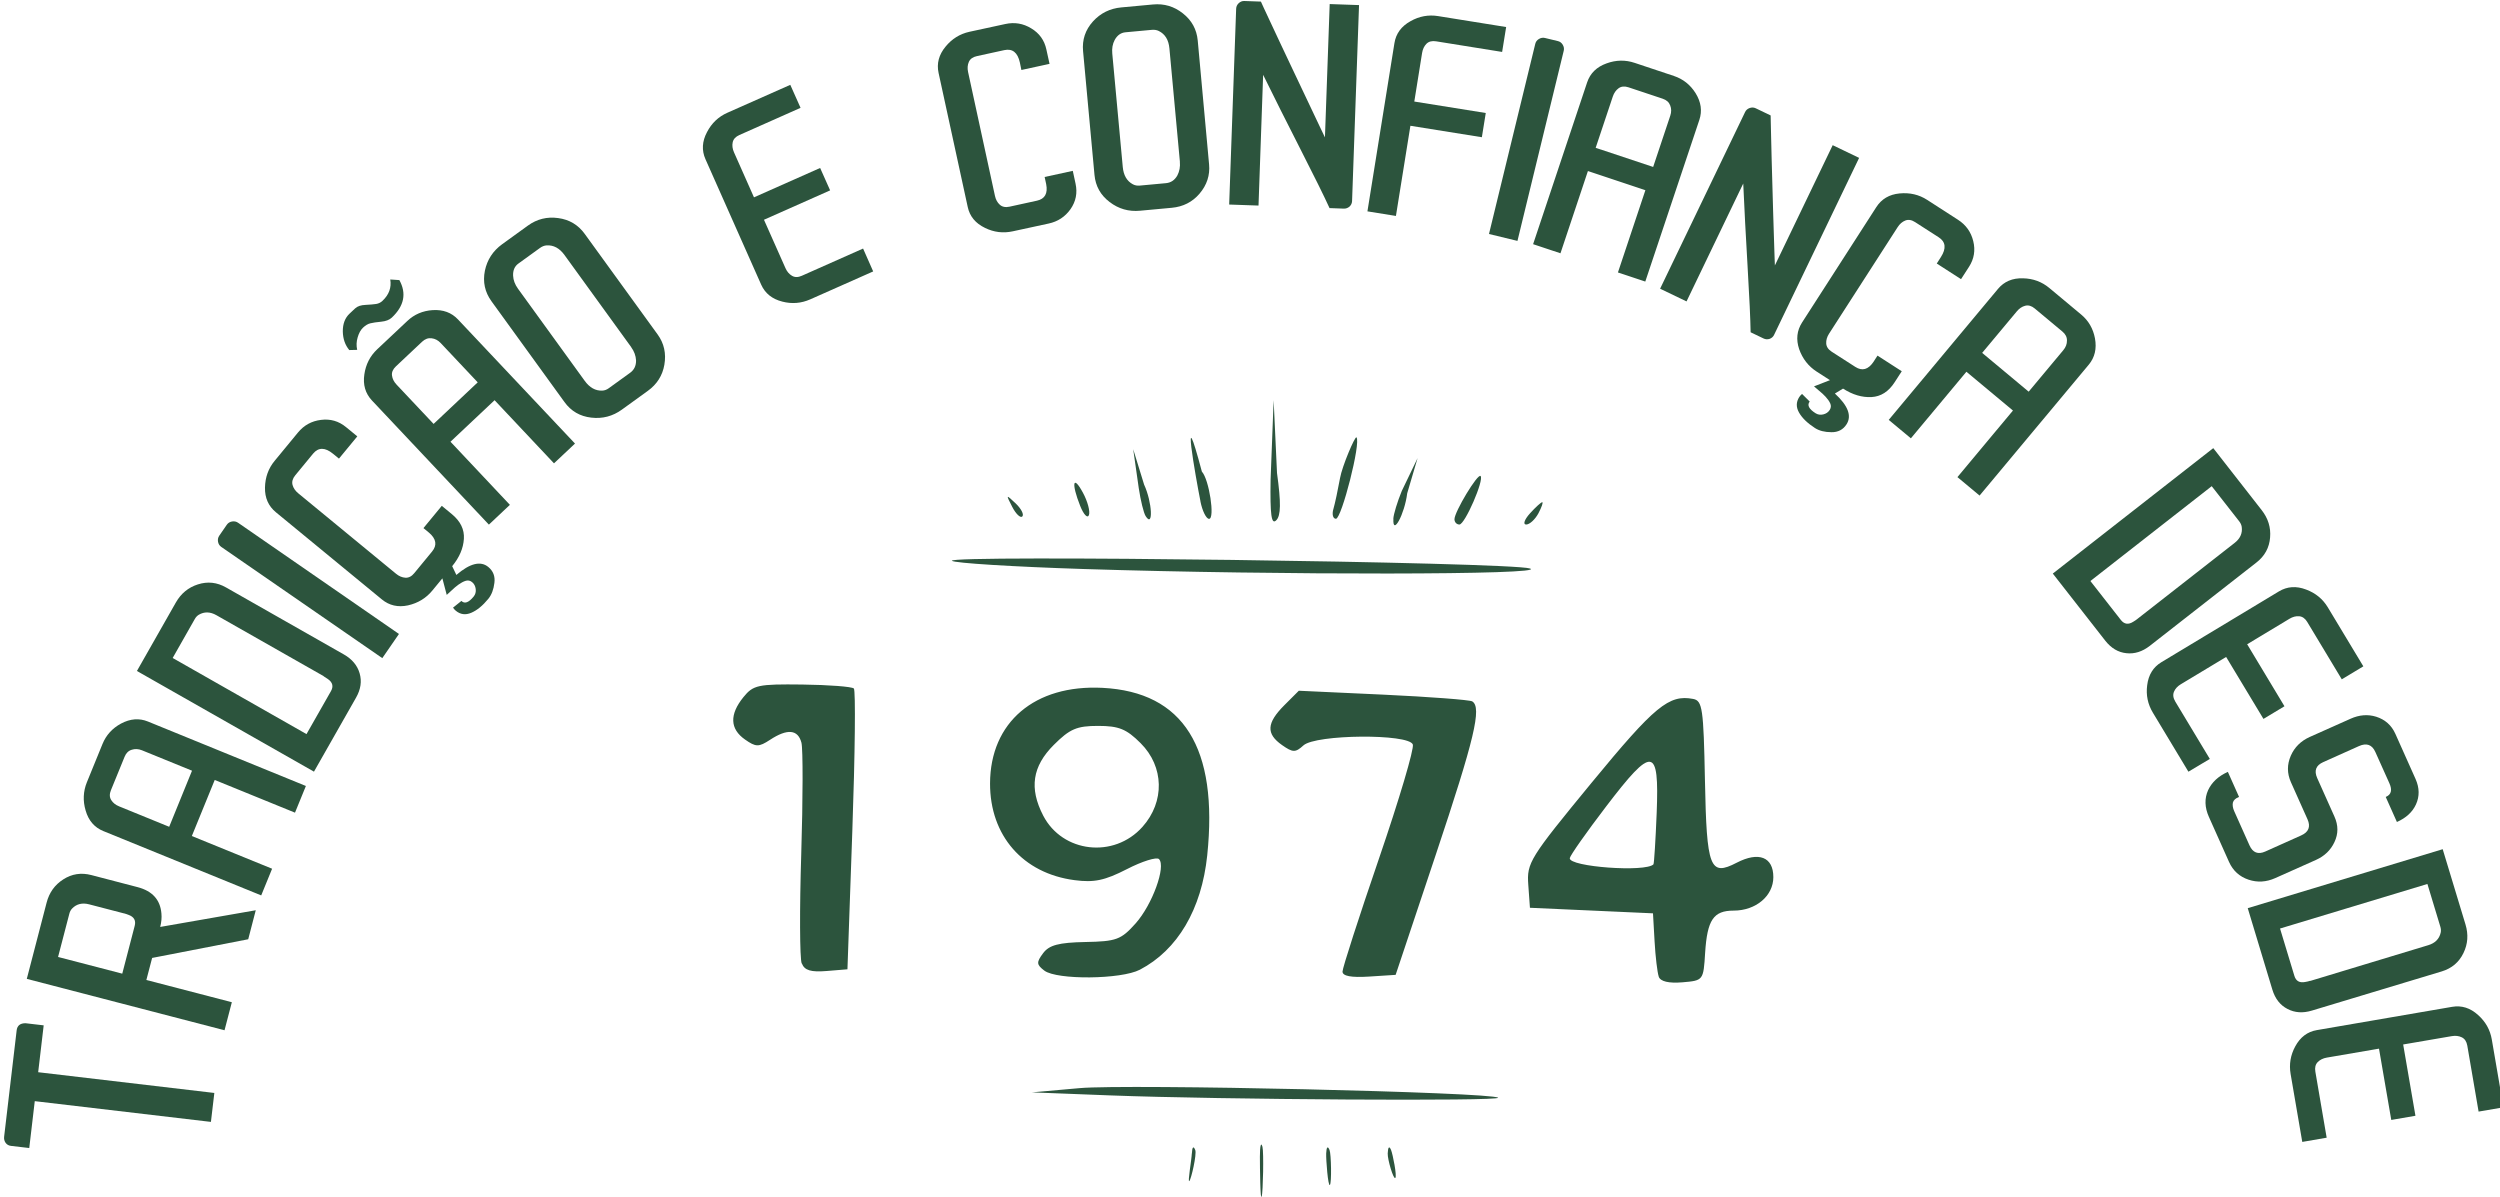 <?xml version="1.0" encoding="UTF-8" standalone="no"?>
<!-- Created with Inkscape (http://www.inkscape.org/) -->

<svg
   xmlns:dc="http://purl.org/dc/elements/1.1/"
   xmlns:cc="http://creativecommons.org/ns#"
   xmlns:rdf="http://www.w3.org/1999/02/22-rdf-syntax-ns#"
   xmlns:svg="http://www.w3.org/2000/svg"
   xmlns="http://www.w3.org/2000/svg"
   xmlns:sodipodi="http://sodipodi.sourceforge.net/DTD/sodipodi-0.dtd"
   xmlns:inkscape="http://www.inkscape.org/namespaces/inkscape"
   version="1.1"
   id="svg987"
   width="142.99"
   height="68.441"
   sodipodi:docname="TRADICAO.SVG"
   inkscape:version="0.92.3 (2405546, 2018-03-11)">
  <defs
     id="defs991">
    <ellipse
       ry="15.928"
       rx="15.686"
       cy="85.522"
       cx="285.345"
       id="path830"
       style="fill:#f9f9f9;fill-opacity:1;stroke:none;stroke-width:0.307" />
  </defs>
  <sodipodi:namedview
     pagecolor="#ffffff"
     bordercolor="#666666"
     borderopacity="1"
     objecttolerance="10"
     gridtolerance="10"
     guidetolerance="10"
     inkscape:pageopacity="0"
     inkscape:pageshadow="2"
     inkscape:window-width="1366"
     inkscape:window-height="709"
     id="namedview989"
     showgrid="false"
     inkscape:zoom="3.2869378"
     inkscape:cx="2.8902289"
     inkscape:cy="34.220253"
     inkscape:window-x="0"
     inkscape:window-y="0"
     inkscape:window-maximized="1"
     inkscape:current-layer="g889" />
  <inkscape:clipboard
     style="font-variant-east_asian:normal;opacity:1;vector-effect:none;fill:#000000;fill-opacity:1;stroke-width:3.78;stroke-linecap:butt;stroke-linejoin:miter;stroke-miterlimit:4;stroke-dasharray:none;stroke-dashoffset:0;stroke-opacity:1"
     min="1416.522,712.514"
     max="1559.512,780.955" />
  <g
     id="g968"
     transform="matrix(3.78,0,0,3.78,-1416.522,-341.565)">
    <g
       id="g889"
       transform="translate(55.374,27.592)">
      <g
         id="g906">
        <path
           sodipodi:nodetypes="sccscccccccccccccccccccccccccccccccsscccccccccccccccccccccccccsccccccccccccccccccccccccccccccccccccccccccccccccsscccscscccscccccccccccccccscccccscc"
           inkscape:connector-curvature="0"
           id="path881"
           d="m 338.431,80.271 c 0,-0.163 0.017,-0.23 0.039,-0.148 0.021,0.082 0.009,0.676 -0.012,0.757 -0.021,0.082 -0.027,-0.446 -0.027,-0.609 z m -1.029,-0.049 c 0.004,-0.099 0.024,-0.119 0.051,-0.051 0.025,0.061 -0.061,0.441 -0.09,0.469 -0.028,0.028 0.035,-0.329 0.038,-0.418 z m 2.032,0 c 0.004,-0.099 0.024,-0.119 0.051,-0.051 0.025,0.061 0.033,0.5 0.005,0.528 -0.028,0.028 -0.06,-0.388 -0.056,-0.477 z m 0.931,0 c 0.004,-0.099 0.024,-0.119 0.051,-0.051 0.025,0.061 0.092,0.394 0.064,0.422 -0.028,0.028 -0.119,-0.282 -0.115,-0.371 z m -4.198,-0.878 -1.185,-0.046 0.72,-0.064 c 0.731,-0.065 6.249,0.062 6.333,0.145 0.055,0.055 -4.201,0.029 -5.867,-0.035 z m 8.299,-1.798 c -0.021,-0.061 -0.05,-0.301 -0.063,-0.534 l -0.024,-0.423 -0.931,-0.042 -0.931,-0.042 -0.025,-0.348 c -0.024,-0.332 0.019,-0.402 0.959,-1.545 0.956,-1.162 1.169,-1.337 1.536,-1.267 0.14,0.027 0.157,0.145 0.178,1.227 0.026,1.337 0.074,1.462 0.481,1.251 0.334,-0.173 0.554,-0.086 0.554,0.218 0,0.285 -0.264,0.507 -0.601,0.507 -0.305,0 -0.399,0.14 -0.431,0.637 -0.026,0.42 -0.027,0.421 -0.345,0.448 -0.206,0.017 -0.332,-0.013 -0.357,-0.085 z m -0.08,-1.699 c 0.01,-0.011 0.032,-0.362 0.049,-0.78 0.039,-1.006 -0.061,-1.018 -0.765,-0.095 -0.298,0.39 -0.545,0.742 -0.55,0.782 -0.017,0.132 1.152,0.217 1.267,0.093 z m -9.215,1.61 c -0.121,-0.092 -0.124,-0.126 -0.02,-0.265 0.092,-0.123 0.237,-0.161 0.638,-0.169 0.471,-0.009 0.541,-0.035 0.761,-0.281 0.253,-0.283 0.464,-0.864 0.354,-0.974 -0.035,-0.035 -0.254,0.033 -0.485,0.152 -0.335,0.172 -0.497,0.206 -0.792,0.167 -0.782,-0.102 -1.281,-0.674 -1.279,-1.464 0.003,-0.926 0.676,-1.498 1.701,-1.446 1.227,0.063 1.755,0.907 1.585,2.536 -0.085,0.814 -0.448,1.431 -1.019,1.729 -0.284,0.148 -1.255,0.157 -1.445,0.014 z m 1.483,-2.176 c 0.34,-0.381 0.329,-0.911 -0.028,-1.267 -0.214,-0.214 -0.329,-0.261 -0.643,-0.261 -0.323,0 -0.428,0.045 -0.671,0.288 -0.324,0.324 -0.374,0.655 -0.16,1.069 0.292,0.564 1.071,0.653 1.502,0.171 z m 3.027,2.19 c 0,-0.056 0.249,-0.827 0.553,-1.714 0.304,-0.887 0.534,-1.662 0.511,-1.723 -0.064,-0.166 -1.469,-0.154 -1.655,0.014 -0.122,0.111 -0.16,0.11 -0.324,-0.005 -0.244,-0.171 -0.234,-0.333 0.034,-0.602 l 0.22,-0.22 1.278,0.059 c 0.703,0.033 1.309,0.079 1.346,0.102 0.148,0.091 0.034,0.567 -0.551,2.318 l -0.608,1.82 -0.402,0.026 c -0.271,0.017 -0.402,-0.007 -0.402,-0.076 z m -8.183,-0.123 c -0.03,-0.077 -0.033,-0.823 -0.007,-1.656 0.026,-0.833 0.027,-1.591 0.003,-1.685 -0.053,-0.201 -0.213,-0.216 -0.476,-0.043 -0.17,0.111 -0.213,0.111 -0.378,-0.005 -0.229,-0.16 -0.237,-0.378 -0.024,-0.641 0.149,-0.184 0.221,-0.199 0.891,-0.191 0.401,0.005 0.752,0.032 0.78,0.06 0.028,0.028 0.018,0.995 -0.023,2.15 l -0.074,2.099 -0.318,0.026 c -0.235,0.019 -0.332,-0.01 -0.372,-0.115 z m 4.263,-5.969 c -1.062,-0.034 -1.957,-0.09 -1.99,-0.124 -0.088,-0.094 8.45,0.019 8.746,0.116 0.302,0.098 -3.773,0.103 -6.757,0.008 z m 2.832,-1.355 0.046,-1.2 0.051,1.103 c 0.062,0.452 0.059,0.645 -0.012,0.715 -0.073,0.073 -0.094,-0.081 -0.085,-0.618 z m 1.857,0.593 c 0.004,-0.068 0.061,-0.256 0.128,-0.419 l 0.239,-0.497 -0.157,0.532 c -0.039,0.317 -0.224,0.657 -0.209,0.384 z m 0.925,0.009 c 0,-0.113 0.352,-0.697 0.395,-0.654 0.057,0.057 -0.237,0.734 -0.32,0.734 -0.042,0 -0.075,-0.036 -0.075,-0.08 z m 1.143,-0.089 c 0.084,-0.093 0.168,-0.169 0.185,-0.169 0.018,0 -0.009,0.076 -0.058,0.169 -0.05,0.093 -0.133,0.169 -0.185,0.169 -0.052,0 -0.026,-0.076 0.058,-0.169 z m -7.835,-0.099 c -0.097,-0.189 -0.095,-0.191 0.052,-0.052 0.084,0.08 0.13,0.169 0.101,0.198 -0.028,0.028 -0.097,-0.037 -0.153,-0.146 z m 1.029,-0.013 c -0.137,-0.345 -0.11,-0.48 0.041,-0.201 0.071,0.131 0.112,0.283 0.091,0.339 -0.021,0.055 -0.08,-0.007 -0.132,-0.138 z m 0.99,0.153 c -0.03,-0.047 -0.076,-0.237 -0.104,-0.423 l -0.084,-0.589 0.165,0.536 c 0.123,0.266 0.142,0.665 0.023,0.476 z m 0.83,-0.222 c -0.075,-0.376 -0.301,-1.666 0.021,-0.451 0.11,0.118 0.201,0.715 0.109,0.715 -0.043,0 -0.102,-0.119 -0.131,-0.265 z m 2.011,0.116 c 0.024,-0.082 0.069,-0.293 0.101,-0.47 0.031,-0.177 0.226,-0.637 0.248,-0.615 0.072,0.072 -0.225,1.232 -0.31,1.232 -0.045,0 -0.063,-0.067 -0.039,-0.148 z"
           style="fill:#2c543d;stroke-width:0.085" />
        <g
           id="text887"
           style="font-style:normal;font-weight:normal;font-size:10.583px;line-height:1.25;font-family:sans-serif;letter-spacing:0px;word-spacing:0px;fill:#2c543d;fill-opacity:1;stroke:none;stroke-width:0.265"
           transform="rotate(110.642,313.214,101.904)"
           aria-label="TRADIÇÃO E CONFIANÇA DESDE">
          <path
             id="path834"
             style="font-style:normal;font-variant:normal;font-weight:normal;font-stretch:normal;font-size:4.939px;font-family:Uroob;-inkscape-font-specification:Uroob;fill:#2c543d;fill-opacity:1;stroke-width:0.265"
             d="m 288.923,104.21 q -0.105,0.026 -0.148,-0.087 l -0.067,-0.269 0.693,-0.172 -0.646,-2.605 0.428,-0.106 0.646,2.605 0.693,-0.172 0.067,0.269 q 0.013,0.051 -0.014,0.093 -0.029,0.042 -0.079,0.054 z" />
          <path
             id="path836"
             style="font-style:normal;font-variant:normal;font-weight:normal;font-stretch:normal;font-size:4.939px;font-family:Uroob;-inkscape-font-specification:Uroob;fill:#2c543d;fill-opacity:1;stroke-width:0.265"
             d="m 285.947,101.465 0.451,-0.048 0.777,1.261 0.343,-0.036 -0.141,-1.329 0.436,-0.046 0.327,3.074 -1.185,0.126 q -0.235,0.025 -0.417,-0.111 -0.187,-0.138 -0.212,-0.375 L 286.25,103.261 q -0.036,-0.343 0.245,-0.477 0.088,-0.043 0.198,-0.055 z m 0.748,1.853 0.057,0.537 q 0.017,0.161 0.149,0.219 0.041,0.018 0.091,0.012 l 0.671,-0.071 -0.106,-0.998 -0.743,0.079 q -0.125,0.013 -0.123,0.146 -9.8e-4,0.036 0.003,0.075 z" />
          <path
             id="path838"
             style="font-style:normal;font-variant:normal;font-weight:normal;font-stretch:normal;font-size:4.939px;font-family:Uroob;-inkscape-font-specification:Uroob;fill:#2c543d;fill-opacity:1;stroke-width:0.265"
             d="m 283.92,101.418 0.436,0.012 -0.035,1.311 0.916,0.025 0.035,-1.311 0.436,0.012 -0.069,2.579 q -0.006,0.219 -0.198,0.361 -0.182,0.137 -0.404,0.132 l -0.627,-0.017 q -0.217,-0.006 -0.387,-0.153 -0.179,-0.157 -0.173,-0.371 z m 0.391,1.694 -0.022,0.817 q -0.002,0.087 0.047,0.148 0.047,0.062 0.138,0.064 l 0.545,0.015 q 0.094,0.003 0.139,-0.057 0.045,-0.059 0.047,-0.146 l 0.022,-0.817 z" />
          <path
             id="path840"
             style="font-style:normal;font-variant:normal;font-weight:normal;font-stretch:normal;font-size:4.939px;font-family:Uroob;-inkscape-font-specification:Uroob;fill:#2c543d;fill-opacity:1;stroke-width:0.265"
             d="m 281.855,101.581 q 0.034,-0.212 0.183,-0.323 0.15,-0.113 0.364,-0.079 l 1.272,0.201 -0.481,3.044 -1.177,-0.186 q -0.233,-0.037 -0.374,-0.215 -0.145,-0.182 -0.107,-0.417 z m 0.415,0.171 -0.291,1.844 q -0.025,0.16 0.087,0.251 0.035,0.028 0.085,0.035 l 0.667,0.105 0.364,-2.301 -0.738,-0.117 q -0.124,-0.02 -0.156,0.11 -0.01,0.035 -0.016,0.073 z" />
          <path
             id="path842"
             style="font-style:normal;font-variant:normal;font-weight:normal;font-stretch:normal;font-size:4.939px;font-family:Uroob;-inkscape-font-specification:Uroob;fill:#2c543d;fill-opacity:1;stroke-width:0.265"
             d="m 281.271,100.911 0.431,0.107 -0.716,2.874 q -0.012,0.047 -0.056,0.073 -0.044,0.026 -0.091,0.015 l -0.197,-0.049 q -0.047,-0.012 -0.073,-0.056 -0.026,-0.044 -0.015,-0.091 z" />
          <path
             id="path844"
             style="font-style:normal;font-variant:normal;font-weight:normal;font-stretch:normal;font-size:4.939px;font-family:Uroob;-inkscape-font-specification:Uroob;fill:#2c543d;fill-opacity:1;stroke-width:0.265"
             d="m 280.129,100.413 q -0.356,-0.195 -0.283,-0.41 0.047,-0.137 0.193,-0.171 0.147,-0.036 0.257,8.63e-4 0.192,0.065 0.289,0.167 0.098,0.102 0.054,0.23 -0.009,0.027 -0.029,0.056 l -0.14,-0.083 q 0.042,-0.093 -0.127,-0.15 -0.059,-0.02 -0.118,0.011 -0.059,0.031 -0.078,0.088 -0.019,0.055 0.017,0.1 0.034,0.042 0.09,0.079 0.056,0.037 0.118,0.066 0.059,0.028 0.091,0.046 l -0.211,0.15 0.226,0.077 q 0.212,0.072 0.34,0.266 0.125,0.195 0.055,0.401 l -0.669,1.966 q -0.071,0.208 -0.291,0.286 -0.22,0.078 -0.43,0.006 l -0.525,-0.179 q -0.203,-0.069 -0.302,-0.258 -0.101,-0.19 -0.032,-0.393 l 0.071,-0.21 0.413,0.141 -0.037,0.11 q -0.075,0.221 0.105,0.283 l 0.402,0.137 q 0.089,0.03 0.15,-0.013 0.06,-0.043 0.088,-0.125 l 0.618,-1.815 q 0.028,-0.082 0.006,-0.153 -0.022,-0.071 -0.111,-0.101 l -0.402,-0.137 q -0.176,-0.06 -0.25,0.142 -0.019,0.055 -0.036,0.105 l -0.413,-0.141 0.064,-0.187 q 0.082,-0.24 0.286,-0.302 0.205,-0.063 0.449,0.02 z" />
          <path
             id="path846"
             style="font-style:normal;font-variant:normal;font-weight:normal;font-stretch:normal;font-size:4.939px;font-family:Uroob;-inkscape-font-specification:Uroob;fill:#2c543d;fill-opacity:1;stroke-width:0.265"
             d="m 276.641,102.921 q -0.182,-0.089 -0.343,0.004 l -0.04,-0.132 q 0.225,-0.263 0.572,-0.093 0.067,0.033 0.114,0.128 0.047,0.096 0.08,0.144 0.031,0.047 0.1,0.081 0.067,0.033 0.167,0.025 0.1,-0.007 0.18,-0.06 l 0.045,0.111 q -0.073,0.128 -0.227,0.19 -0.162,0.063 -0.29,3.2e-4 l -0.104,-0.051 q -0.065,-0.032 -0.106,-0.13 -0.042,-0.096 -0.069,-0.144 -0.027,-0.048 -0.079,-0.074 z m 0.995,-3.487 0.392,0.192 -0.577,1.178 0.823,0.403 0.577,-1.178 0.392,0.192 -1.134,2.318 q -0.097,0.197 -0.33,0.247 -0.223,0.049 -0.422,-0.048 l -0.563,-0.276 q -0.195,-0.095 -0.288,-0.3 -0.098,-0.217 -0.003,-0.41 z m -0.348,1.704 -0.359,0.734 q -0.038,0.078 -0.019,0.154 0.017,0.075 0.099,0.116 l 0.49,0.24 q 0.085,0.041 0.15,0.006 0.066,-0.035 0.104,-0.113 l 0.359,-0.734 z" />
          <path
             id="path848"
             style="font-style:normal;font-variant:normal;font-weight:normal;font-stretch:normal;font-size:4.939px;font-family:Uroob;-inkscape-font-specification:Uroob;fill:#2c543d;fill-opacity:1;stroke-width:0.265"
             d="m 275.651,98.845 q 0.137,-0.207 0.392,-0.256 0.245,-0.047 0.46,0.096 l 0.402,0.266 q 0.215,0.142 0.277,0.391 0.063,0.25 -0.078,0.463 l -1.037,1.57 q -0.142,0.215 -0.398,0.257 -0.251,0.039 -0.467,-0.103 l -0.402,-0.266 q -0.211,-0.14 -0.267,-0.387 -0.058,-0.249 0.082,-0.461 z m 0.32,0.307 -0.949,1.437 q -0.106,0.161 -0.04,0.306 0.022,0.046 0.072,0.079 l 0.334,0.221 q 0.088,0.059 0.201,0.011 0.093,-0.04 0.158,-0.138 l 0.949,-1.437 q 0.105,-0.159 0.045,-0.3 -0.02,-0.048 -0.069,-0.08 l -0.334,-0.221 q -0.093,-0.061 -0.205,-0.017 -0.098,0.043 -0.161,0.139 z" />
          <path
             id="path850"
             style="font-style:normal;font-variant:normal;font-weight:normal;font-stretch:normal;font-size:4.939px;font-family:Uroob;-inkscape-font-specification:Uroob;fill:#2c543d;fill-opacity:1;stroke-width:0.265"
             d="m 273.608,96.13 0.731,0.742 q 0.157,0.16 0.181,0.383 0.027,0.237 -0.127,0.39 l -1.479,1.458 q -0.156,0.154 -0.393,0.123 -0.227,-0.027 -0.382,-0.185 l -0.731,-0.742 0.271,-0.268 0.711,0.721 q 0.066,0.067 0.139,0.056 0.073,-0.011 0.135,-0.072 l 0.531,-0.523 -0.769,-0.78 0.264,-0.261 0.769,0.78 0.57,-0.562 q 0.062,-0.061 0.074,-0.134 0.013,-0.073 -0.054,-0.14 l -0.711,-0.721 z" />
          <path
             id="path852"
             style="font-style:normal;font-variant:normal;font-weight:normal;font-stretch:normal;font-size:4.939px;font-family:Uroob;-inkscape-font-specification:Uroob;fill:#2c543d;fill-opacity:1;stroke-width:0.265"
             d="m 269.868,95.167 q -0.196,0.127 -0.093,0.287 l 0.231,0.356 q 0.051,0.079 0.125,0.083 0.074,0.004 0.147,-0.043 l 1.61,-1.041 q 0.073,-0.047 0.1,-0.116 0.027,-0.069 -0.024,-0.148 l -0.231,-0.356 q -0.101,-0.156 -0.284,-0.043 -0.049,0.031 -0.093,0.06 l -0.237,-0.366 0.166,-0.107 q 0.182,-0.118 0.389,-0.065 0.205,0.054 0.32,0.233 l 0.301,0.466 q 0.122,0.188 0.1,0.412 -0.021,0.238 -0.204,0.356 l -1.743,1.128 q -0.184,0.119 -0.41,0.041 -0.216,-0.073 -0.337,-0.259 l -0.301,-0.466 q -0.117,-0.18 -0.077,-0.39 0.038,-0.212 0.219,-0.328 l 0.186,-0.121 0.237,0.366 z" />
          <path
             id="path854"
             style="font-style:normal;font-variant:normal;font-weight:normal;font-stretch:normal;font-size:4.939px;font-family:Uroob;-inkscape-font-specification:Uroob;fill:#2c543d;fill-opacity:1;stroke-width:0.265"
             d="m 270.3,91.945 q 0.223,-0.109 0.467,-0.021 0.234,0.085 0.347,0.317 l 0.211,0.434 q 0.113,0.232 0.039,0.477 -0.073,0.247 -0.303,0.359 l -1.692,0.822 q -0.232,0.113 -0.474,0.018 -0.236,-0.094 -0.349,-0.326 l -0.211,-0.434 q -0.111,-0.228 -0.033,-0.47 0.077,-0.244 0.305,-0.355 z m 0.119,0.427 -1.549,0.753 q -0.174,0.084 -0.19,0.243 -0.005,0.051 0.021,0.105 l 0.175,0.36 q 0.046,0.095 0.167,0.112 0.1,0.013 0.206,-0.039 l 1.549,-0.753 q 0.171,-0.083 0.191,-0.235 0.007,-0.052 -0.018,-0.104 l -0.175,-0.36 q -0.049,-0.1 -0.168,-0.119 -0.106,-0.013 -0.21,0.038 z" />
          <path
             id="path856"
             style="font-style:normal;font-variant:normal;font-weight:normal;font-stretch:normal;font-size:4.939px;font-family:Uroob;-inkscape-font-specification:Uroob;fill:#2c543d;fill-opacity:1;stroke-width:0.265"
             d="m 270.058,89.724 q 0.046,-0.015 0.091,0.007 0.043,0.024 0.059,0.069 l 0.069,0.206 q -0.209,0.21 -0.677,0.724 -0.468,0.514 -0.856,0.927 l 1.876,-0.632 0.142,0.421 -2.811,0.946 q -0.046,0.015 -0.091,-0.007 -0.046,-0.023 -0.061,-0.068 l -0.08,-0.238 q 0.002,-7.69e-4 0.065,-0.065 0.062,-0.064 0.167,-0.171 0.104,-0.106 0.236,-0.242 0.132,-0.138 0.274,-0.283 0.141,-0.147 0.281,-0.291 0.138,-0.143 0.255,-0.264 0.115,-0.12 0.196,-0.203 0.081,-0.086 0.107,-0.112 l -1.913,0.644 -0.142,-0.421 z" />
          <path
             id="path858"
             style="font-style:normal;font-variant:normal;font-weight:normal;font-stretch:normal;font-size:4.939px;font-family:Uroob;-inkscape-font-specification:Uroob;fill:#2c543d;fill-opacity:1;stroke-width:0.265"
             d="m 267.145,88.395 0.202,0.992 q 0.019,0.092 0.086,0.123 0.068,0.03 0.153,0.013 l 0.73,-0.149 -0.219,-1.073 0.364,-0.074 0.219,1.073 1.354,-0.276 0.087,0.428 -2.526,0.515 q -0.215,0.044 -0.397,-0.111 -0.175,-0.146 -0.219,-0.364 l -0.208,-1.021 z" />
          <path
             id="path860"
             style="font-style:normal;font-variant:normal;font-weight:normal;font-stretch:normal;font-size:4.939px;font-family:Uroob;-inkscape-font-specification:Uroob;fill:#2c543d;fill-opacity:1;stroke-width:0.265"
             d="m 269.739,87.17 0.054,0.44 -2.94,0.359 q -0.048,0.006 -0.088,-0.026 -0.04,-0.032 -0.046,-0.079 l -0.025,-0.201 q -0.006,-0.048 0.026,-0.088 0.032,-0.04 0.079,-0.046 z" />
          <path
             id="path862"
             style="font-style:normal;font-variant:normal;font-weight:normal;font-stretch:normal;font-size:4.939px;font-family:Uroob;-inkscape-font-specification:Uroob;fill:#2c543d;fill-opacity:1;stroke-width:0.265"
             d="m 269.633,85.143 0.017,0.436 -1.311,0.05 0.035,0.916 1.311,-0.05 0.017,0.436 -2.579,0.098 q -0.219,0.008 -0.373,-0.174 -0.149,-0.173 -0.157,-0.395 l -0.024,-0.627 q -0.008,-0.217 0.127,-0.396 0.145,-0.189 0.359,-0.197 z m -1.665,0.5 -0.817,0.031 q -0.087,0.003 -0.145,0.056 -0.058,0.05 -0.055,0.142 l 0.021,0.545 q 0.004,0.094 0.066,0.135 0.062,0.041 0.149,0.038 l 0.817,-0.031 z" />
          <path
             id="path864"
             style="font-style:normal;font-variant:normal;font-weight:normal;font-stretch:normal;font-size:4.939px;font-family:Uroob;-inkscape-font-specification:Uroob;fill:#2c543d;fill-opacity:1;stroke-width:0.265"
             d="m 269.701,83.035 q 0.048,0.004 0.081,0.043 0.03,0.039 0.026,0.087 l -0.019,0.216 q -0.276,0.109 -0.911,0.392 -0.635,0.283 -1.156,0.506 l 1.972,0.174 -0.039,0.442 -2.955,-0.261 q -0.048,-0.004 -0.081,-0.043 -0.033,-0.039 -0.029,-0.087 l 0.022,-0.25 q 0.002,2.12e-4 0.085,-0.034 0.083,-0.034 0.221,-0.089 0.138,-0.056 0.314,-0.127 0.176,-0.074 0.364,-0.149 0.188,-0.078 0.374,-0.153 0.183,-0.076 0.339,-0.14 0.153,-0.064 0.261,-0.108 0.108,-0.046 0.143,-0.06 l -2.011,-0.177 0.039,-0.442 z" />
          <path
             id="path866"
             style="font-style:normal;font-variant:normal;font-weight:normal;font-stretch:normal;font-size:4.939px;font-family:Uroob;-inkscape-font-specification:Uroob;fill:#2c543d;fill-opacity:1;stroke-width:0.265"
             d="m 270.207,81.861 q 0.152,-0.377 0.374,-0.329 0.141,0.03 0.192,0.172 0.053,0.142 0.029,0.255 -0.043,0.198 -0.133,0.307 -0.09,0.109 -0.222,0.081 -0.028,-0.006 -0.059,-0.023 l 0.067,-0.149 q 0.097,0.031 0.134,-0.144 0.013,-0.061 -0.024,-0.116 -0.037,-0.055 -0.097,-0.068 -0.057,-0.012 -0.097,0.028 -0.038,0.039 -0.068,0.099 -0.03,0.06 -0.051,0.125 -0.021,0.062 -0.035,0.096 l -0.173,-0.193 -0.05,0.233 q -0.047,0.219 -0.225,0.369 -0.179,0.146 -0.392,0.101 l -2.03,-0.436 q -0.215,-0.046 -0.318,-0.256 -0.103,-0.21 -0.056,-0.426 l 0.117,-0.542 q 0.045,-0.21 0.221,-0.33 0.177,-0.122 0.387,-0.077 l 0.217,0.047 -0.092,0.427 -0.113,-0.024 q -0.229,-0.049 -0.269,0.137 l -0.089,0.415 q -0.02,0.092 0.03,0.147 0.05,0.055 0.135,0.073 l 1.874,0.403 q 0.085,0.018 0.153,-0.012 0.068,-0.03 0.088,-0.122 l 0.089,-0.415 q 0.039,-0.182 -0.17,-0.231 -0.057,-0.012 -0.108,-0.023 l 0.092,-0.427 0.193,0.042 q 0.248,0.053 0.334,0.249 0.086,0.196 0.032,0.448 z" />
          <path
             id="path868"
             style="font-style:normal;font-variant:normal;font-weight:normal;font-stretch:normal;font-size:4.939px;font-family:Uroob;-inkscape-font-specification:Uroob;fill:#2c543d;fill-opacity:1;stroke-width:0.265"
             d="m 270.88,79.268 -0.143,0.412 -1.239,-0.431 -0.301,0.866 1.239,0.431 -0.143,0.412 -2.437,-0.848 q -0.207,-0.072 -0.284,-0.298 -0.076,-0.215 -0.003,-0.425 l 0.206,-0.592 q 0.071,-0.205 0.263,-0.322 0.204,-0.123 0.406,-0.053 z m -1.733,-0.141 -0.772,-0.269 q -0.082,-0.029 -0.156,-4.83e-4 -0.073,0.026 -0.103,0.112 l -0.179,0.515 q -0.031,0.089 0.012,0.15 0.043,0.061 0.125,0.089 l 0.772,0.269 z" />
          <path
             id="path870"
             style="font-style:normal;font-variant:normal;font-weight:normal;font-stretch:normal;font-size:4.939px;font-family:Uroob;-inkscape-font-specification:Uroob;fill:#2c543d;fill-opacity:1;stroke-width:0.265"
             d="m 272.1,76.056 q 0.183,0.112 0.229,0.292 0.048,0.181 -0.065,0.367 l -0.67,1.1 -2.632,-1.603 0.62,-1.017 q 0.123,-0.202 0.341,-0.264 0.223,-0.065 0.427,0.059 z m -0.316,0.319 -1.594,-0.971 q -0.138,-0.084 -0.265,-0.015 -0.039,0.022 -0.065,0.065 l -0.351,0.577 1.99,1.212 0.389,-0.639 q 0.065,-0.107 -0.042,-0.186 -0.028,-0.023 -0.061,-0.043 z" />
          <path
             id="path872"
             style="font-style:normal;font-variant:normal;font-weight:normal;font-stretch:normal;font-size:4.939px;font-family:Uroob;-inkscape-font-specification:Uroob;fill:#2c543d;fill-opacity:1;stroke-width:0.265"
             d="m 273.676,74.838 -0.646,0.818 q -0.139,0.176 -0.358,0.227 -0.232,0.056 -0.402,-0.078 l -1.63,-1.287 q -0.172,-0.136 -0.171,-0.375 -0.001,-0.228 0.136,-0.402 l 0.646,-0.818 0.299,0.236 -0.628,0.795 q -0.058,0.074 -0.038,0.145 0.02,0.071 0.089,0.125 l 0.585,0.462 0.679,-0.859 0.291,0.23 -0.678,0.859 0.628,0.496 q 0.068,0.054 0.142,0.057 0.074,0.003 0.133,-0.071 l 0.628,-0.795 z" />
          <path
             id="path874"
             style="font-style:normal;font-variant:normal;font-weight:normal;font-stretch:normal;font-size:4.939px;font-family:Uroob;-inkscape-font-specification:Uroob;fill:#2c543d;fill-opacity:1;stroke-width:0.265"
             d="m 272.4,72.296 q -0.13,0.129 0.004,0.264 l 0.418,0.421 q 0.127,0.128 0.257,-4.99e-4 l 0.454,-0.45 q 0.154,-0.153 0.36,-0.136 0.201,0.015 0.352,0.167 l 0.475,0.48 q 0.156,0.158 0.164,0.367 0.009,0.218 -0.147,0.373 l -0.531,0.526 q -0.168,0.166 -0.374,0.153 -0.198,-0.015 -0.364,-0.182 l 0.295,-0.292 q 0.056,0.063 0.114,0.057 0.058,-0.01 0.113,-0.064 l 0.403,-0.399 q 0.13,-0.129 0.003,-0.257 l -0.418,-0.421 q -0.132,-0.134 -0.263,-0.005 l -0.437,0.433 q -0.156,0.154 -0.374,0.143 -0.211,-0.011 -0.368,-0.169 l -0.475,-0.48 q -0.153,-0.154 -0.165,-0.352 -0.011,-0.213 0.14,-0.363 l 0.531,-0.526 q 0.158,-0.156 0.359,-0.142 0.189,0.013 0.35,0.176 l -0.295,0.292 q -0.092,-0.099 -0.213,0.021 z" />
          <path
             id="path876"
             style="font-style:normal;font-variant:normal;font-weight:normal;font-stretch:normal;font-size:4.939px;font-family:Uroob;-inkscape-font-specification:Uroob;fill:#2c543d;fill-opacity:1;stroke-width:0.265"
             d="m 276.399,71.814 q 0.131,0.17 0.108,0.355 -0.021,0.186 -0.193,0.318 l -1.022,0.783 -1.875,-2.446 0.945,-0.725 q 0.188,-0.144 0.414,-0.123 0.231,0.02 0.377,0.21 z m -0.41,0.183 -1.136,-1.481 q -0.098,-0.128 -0.242,-0.109 -0.044,0.006 -0.084,0.037 l -0.536,0.411 1.417,1.849 0.593,-0.455 q 0.1,-0.076 0.028,-0.189 -0.018,-0.032 -0.042,-0.062 z" />
          <path
             id="path878"
             style="font-style:normal;font-variant:normal;font-weight:normal;font-stretch:normal;font-size:4.939px;font-family:Uroob;-inkscape-font-specification:Uroob;fill:#2c543d;fill-opacity:1;stroke-width:0.265"
             d="m 278.311,71.251 -0.899,0.527 q -0.193,0.113 -0.416,0.082 -0.237,-0.032 -0.346,-0.219 l -1.051,-1.791 q -0.111,-0.189 -0.023,-0.411 0.082,-0.213 0.273,-0.325 l 0.899,-0.527 0.193,0.329 -0.874,0.512 q -0.081,0.048 -0.088,0.122 -0.007,0.074 0.037,0.149 l 0.377,0.643 0.944,-0.554 0.188,0.32 -0.944,0.554 0.405,0.691 q 0.044,0.075 0.112,0.105 0.068,0.03 0.149,-0.018 l 0.874,-0.512 z" />
        </g>
      </g>
    </g>
  </g>
</svg>
